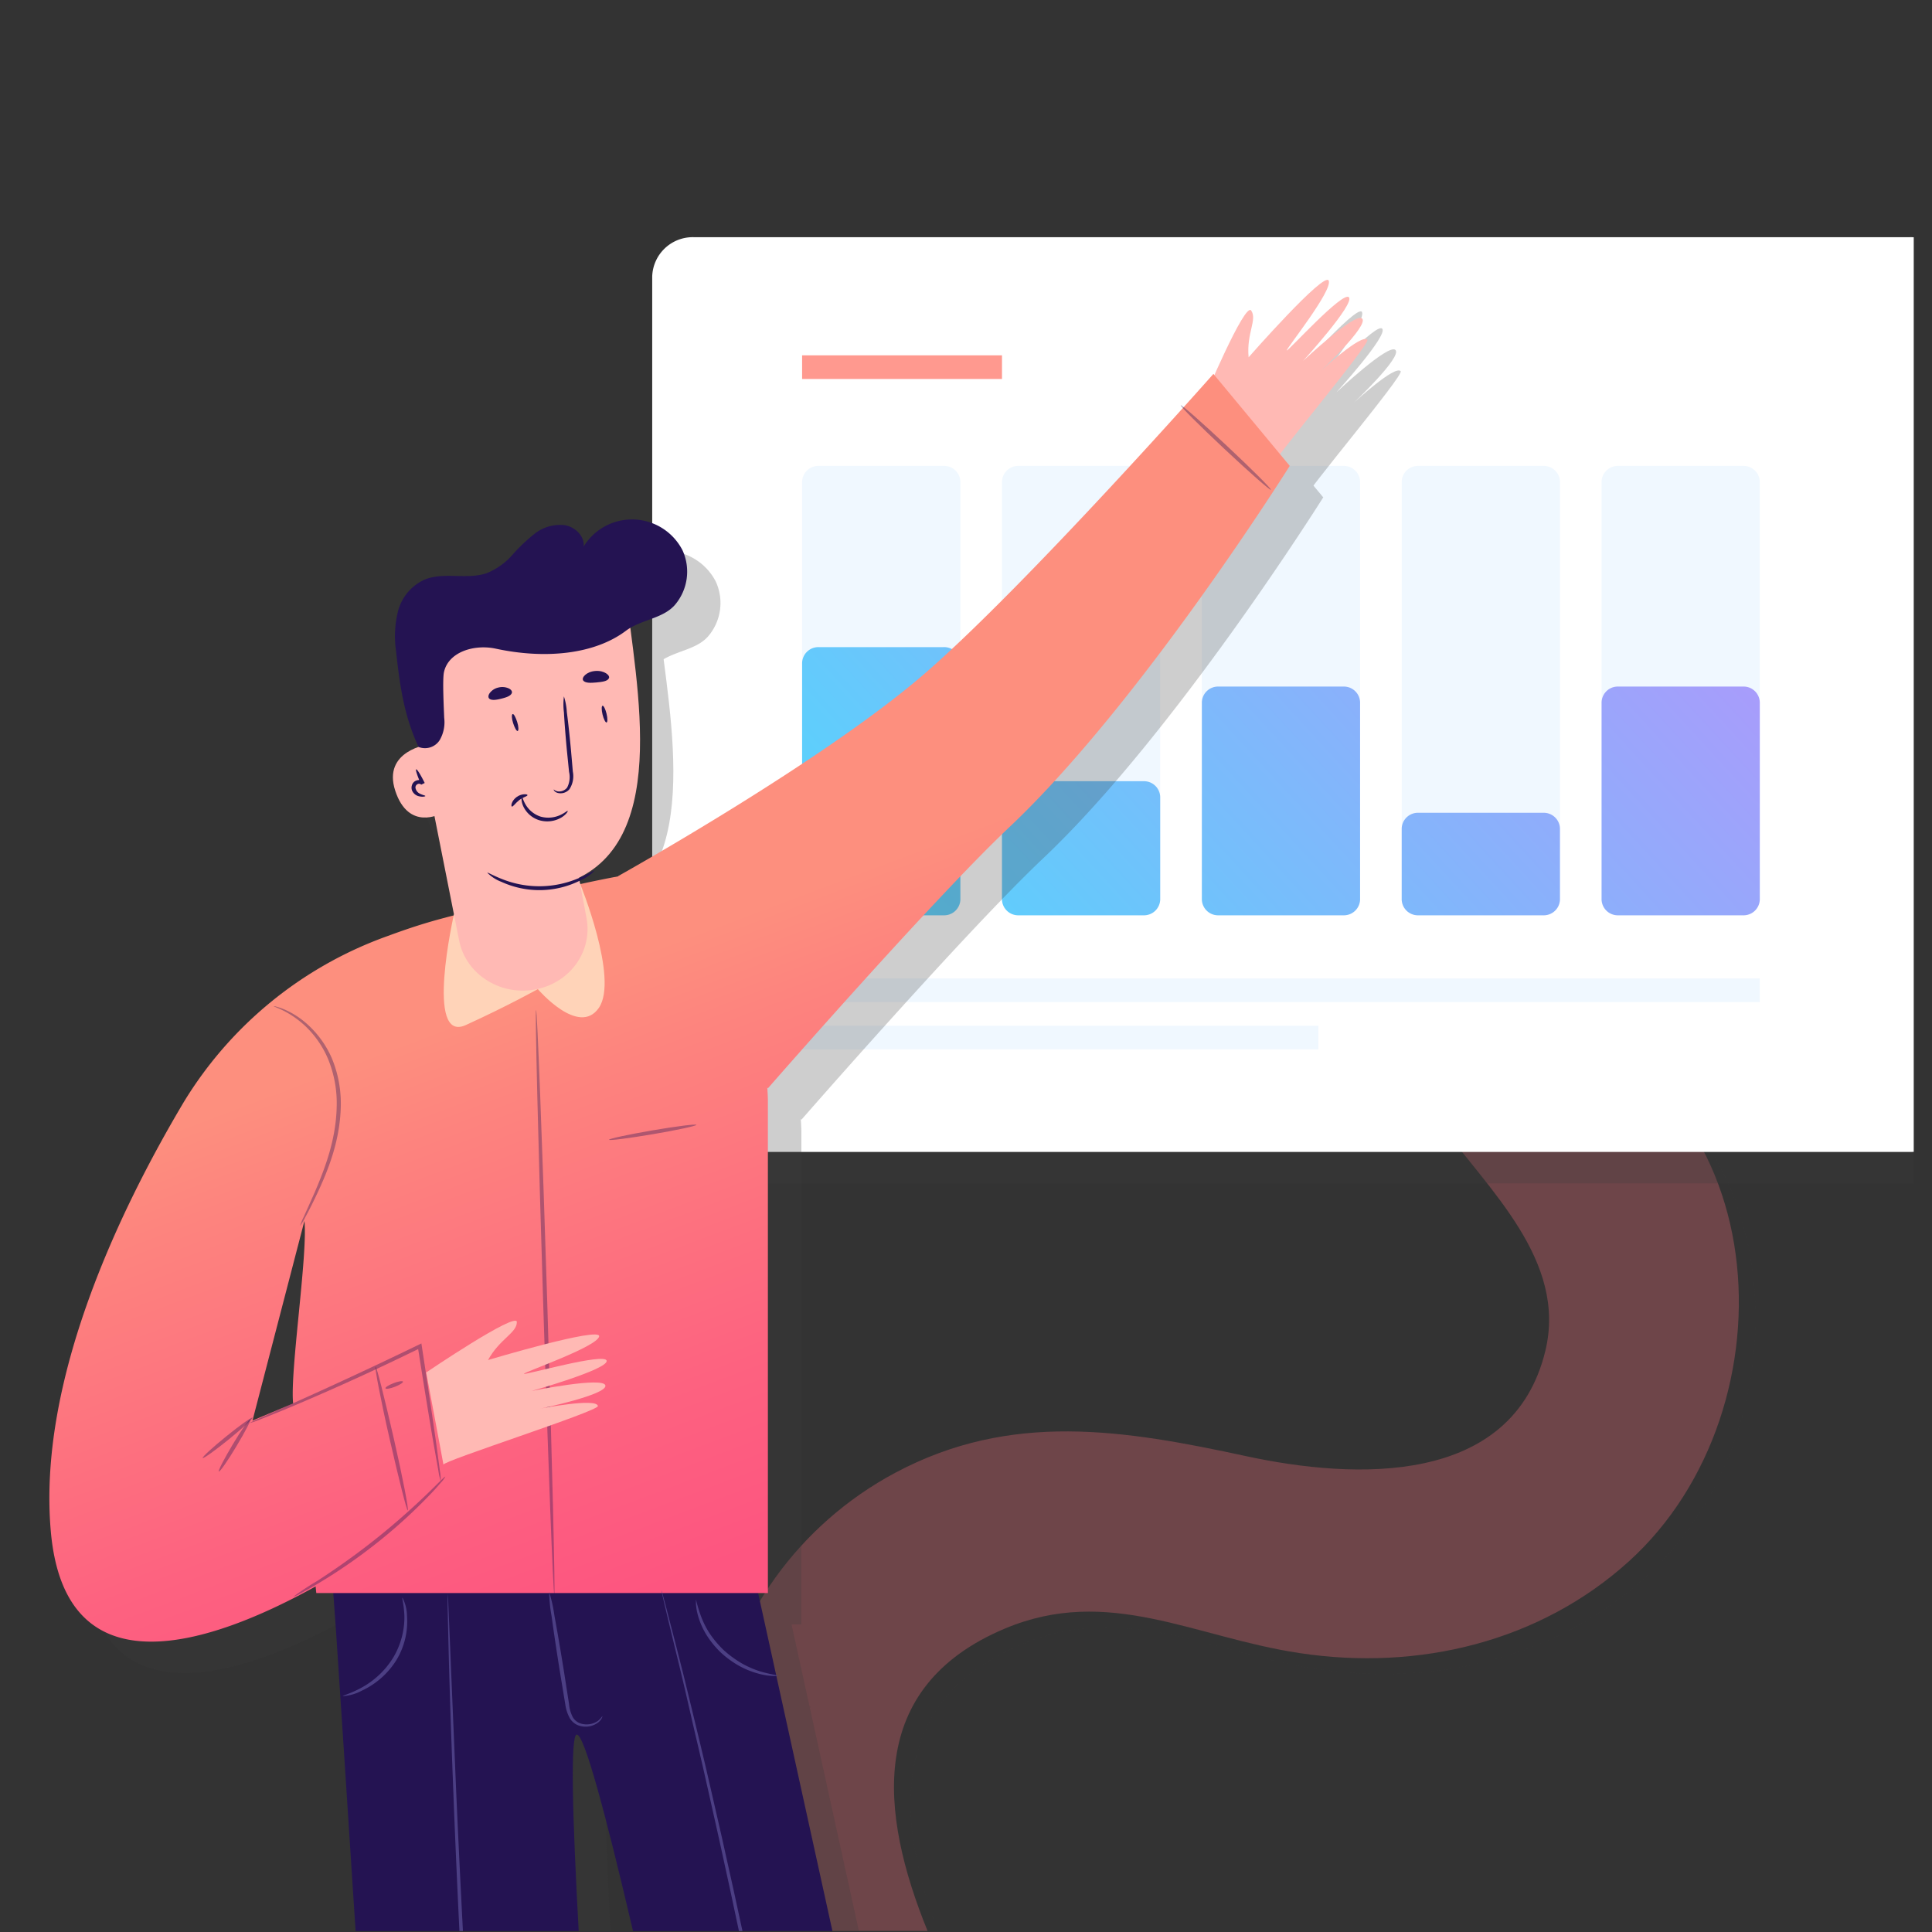 <svg xmlns="http://www.w3.org/2000/svg" xmlns:xlink="http://www.w3.org/1999/xlink" viewBox="0 0 425.2 425.2"><rect x="0" y="0" width="425.2" height="425.2" fill="#333333" stroke="none"/><defs><style>.cls-1{fill:none;}.cls-2{isolation:isolate;}.cls-3{clip-path:url(#clip-path);}.cls-4{opacity:0.29;}.cls-5{opacity:0.25;mix-blend-mode:multiply;}.cls-6,.cls-8{fill:#3b3b3b;}.cls-7{fill:#ff7180;}.cls-11,.cls-12,.cls-13,.cls-14,.cls-15,.cls-8{opacity:0.72;}.cls-9{fill:#fff;}.cls-10{fill:#f0f8ff;}.cls-11{fill:url(#Degradado_sin_nombre_15);}.cls-12{fill:url(#Degradado_sin_nombre_15-2);}.cls-13{fill:url(#Degradado_sin_nombre_15-3);}.cls-14{fill:url(#Degradado_sin_nombre_15-4);}.cls-15{fill:url(#Degradado_sin_nombre_15-5);}.cls-16{fill:#ff998f;}.cls-17{fill:#ffb9b4;}.cls-18{fill:#241352;}.cls-19{fill:url(#Degradado_sin_nombre_22);}.cls-20{fill:#ffd3b8;}.cls-21{opacity:0.36;}.cls-22{fill:#4c3f84;}</style><clipPath id="clip-path"><path class="cls-1" d="M47.5-127H373.33c26.43,0,47.85,20.29,47.85,45.32V425H-.36V-81.68C-.36-106.71,21.07-127,47.5-127Z"/></clipPath><linearGradient id="Degradado_sin_nombre_15" x1="342.65" y1="34.75" x2="146.66" y2="215.56" gradientUnits="userSpaceOnUse"><stop offset="0.05" stop-color="#a568fa"/><stop offset="1" stop-color="#00d8fb"/></linearGradient><linearGradient id="Degradado_sin_nombre_15-2" x1="372.68" y1="62.38" x2="174.21" y2="245.47" xlink:href="#Degradado_sin_nombre_15"/><linearGradient id="Degradado_sin_nombre_15-3" x1="388.73" y1="77.73" x2="189.86" y2="261.2" xlink:href="#Degradado_sin_nombre_15"/><linearGradient id="Degradado_sin_nombre_15-4" x1="416.32" y1="106.75" x2="217.5" y2="290.17" xlink:href="#Degradado_sin_nombre_15"/><linearGradient id="Degradado_sin_nombre_15-5" x1="430.12" y1="120.71" x2="231.25" y2="304.18" xlink:href="#Degradado_sin_nombre_15"/><linearGradient id="Degradado_sin_nombre_22" x1="142.57" y1="209.01" x2="189.32" y2="332.77" gradientUnits="userSpaceOnUse"><stop offset="0" stop-color="#fd8f7e"/><stop offset="0.15" stop-color="#fd847e"/><stop offset="0.7" stop-color="#fd6280"/><stop offset="1" stop-color="#fd5580"/></linearGradient></defs><title>admin</title><g class="cls-2"><g id="Layer_1" data-name="Layer 1"><g class="cls-3"><g class="cls-4"><g class="cls-5"><path class="cls-6" d="M207.82,428.49c-10.58-26-13.58-53.71,17.05-66.58,22.8-9.58,41.65,1.9,64.84,5.39,26.28,4,53-2.51,72.46-20.16,37.09-33.55,33-106.44-22-120.53-13.72-3.51-28.46,11.95-19.56,24.11,10.74,14.66,28,30.19,23.21,50.06-7.23,29.86-41.89,28.35-65.77,23.2-27-5.83-51.8-10-77.28,3.63-43.12,23-56.61,82.44-15.31,113.2,9.12,6.79,27.72.94,22.34-12.32Z"/></g><path class="cls-7" d="M204.15,425c-10.58-26-13.58-53.71,17-66.58,22.81-9.58,41.65,1.9,64.84,5.39,26.28,4,52.95-2.51,72.47-20.16,37.09-33.55,33-106.45-22-120.53-13.72-3.52-28.46,11.95-19.56,24.1,10.73,14.67,28,30.2,23.21,50.07-7.23,29.86-41.9,28.35-65.78,23.2-27-5.83-51.8-9.95-77.28,3.63-43.11,23-56.6,82.44-15.31,113.2,9.12,6.79,27.73.94,22.34-12.32Z"/></g><g class="cls-5"><path class="cls-6" d="M427.62,260.44H160a8.91,8.91,0,0,1-9.16-8.65v-184A8.91,8.91,0,0,1,160,59.09H427.62a8.92,8.92,0,0,1,9.17,8.65V251.79A8.92,8.92,0,0,1,427.62,260.44Z"/><path class="cls-6" d="M259,208.37H231.52a3.57,3.57,0,0,1-3.67-3.46v-92a3.58,3.58,0,0,1,3.67-3.47H259a3.57,3.57,0,0,1,3.66,3.47v92A3.57,3.57,0,0,1,259,208.37Z"/><path class="cls-6" d="M215,208.37H187.53a3.57,3.57,0,0,1-3.66-3.46v-92a3.57,3.57,0,0,1,3.66-3.47H215a3.58,3.58,0,0,1,3.67,3.47v92A3.57,3.57,0,0,1,215,208.37Z"/><path class="cls-8" d="M215,208.37H187.53a3.57,3.57,0,0,1-3.66-3.46v-52.1a3.57,3.57,0,0,1,3.66-3.46H215a3.57,3.57,0,0,1,3.67,3.46v52.1A3.57,3.57,0,0,1,215,208.37Z"/><path class="cls-8" d="M259,208.37H231.52a3.57,3.57,0,0,1-3.67-3.46V182.32a3.57,3.57,0,0,1,3.67-3.46H259a3.57,3.57,0,0,1,3.66,3.46v22.59A3.57,3.57,0,0,1,259,208.37Z"/><path class="cls-6" d="M303,208.37H275.5a3.57,3.57,0,0,1-3.66-3.46v-92a3.57,3.57,0,0,1,3.66-3.47H303a3.57,3.57,0,0,1,3.66,3.47v92A3.57,3.57,0,0,1,303,208.37Z"/><path class="cls-6" d="M347,208.37H319.49a3.57,3.57,0,0,1-3.66-3.46v-92a3.57,3.57,0,0,1,3.66-3.47H347a3.58,3.58,0,0,1,3.67,3.47v92A3.57,3.57,0,0,1,347,208.37Z"/><path class="cls-6" d="M391,208.37H363.48a3.57,3.57,0,0,1-3.67-3.46v-92a3.58,3.58,0,0,1,3.67-3.47H391a3.57,3.57,0,0,1,3.66,3.47v92A3.57,3.57,0,0,1,391,208.37Z"/><path class="cls-8" d="M303,208.37H275.5a3.57,3.57,0,0,1-3.66-3.46V161.49A3.57,3.57,0,0,1,275.5,158H303a3.57,3.57,0,0,1,3.66,3.46v43.42A3.57,3.57,0,0,1,303,208.37Z"/><path class="cls-8" d="M347,208.37H319.49a3.57,3.57,0,0,1-3.66-3.46V189.27a3.57,3.57,0,0,1,3.66-3.47H347a3.57,3.57,0,0,1,3.67,3.47v15.64A3.57,3.57,0,0,1,347,208.37Z"/><path class="cls-8" d="M391,208.37H363.48a3.57,3.57,0,0,1-3.67-3.46V161.49a3.57,3.57,0,0,1,3.67-3.46H391a3.57,3.57,0,0,1,3.66,3.46v43.42A3.57,3.57,0,0,1,391,208.37Z"/><rect class="cls-6" x="183.87" y="222.26" width="210.77" height="5.21"/><rect class="cls-6" x="183.87" y="232.67" width="113.63" height="5.21"/><rect class="cls-6" x="183.87" y="85.12" width="43.99" height="5.21"/></g><path class="cls-9" d="M420.29,253.52H152.71a8.93,8.93,0,0,1-9.17-8.66v-184a8.93,8.93,0,0,1,9.17-8.66H420.29a8.93,8.93,0,0,1,9.17,8.66v184A8.93,8.93,0,0,1,420.29,253.52Z"/><path class="cls-10" d="M251.68,201.44H224.19a3.57,3.57,0,0,1-3.67-3.46V106a3.57,3.57,0,0,1,3.67-3.46h27.49a3.57,3.57,0,0,1,3.66,3.46v92A3.57,3.57,0,0,1,251.68,201.44Z"/><path class="cls-10" d="M207.69,201.44H180.2a3.57,3.57,0,0,1-3.67-3.46V106a3.57,3.57,0,0,1,3.67-3.46h27.49a3.57,3.57,0,0,1,3.67,3.46v92A3.57,3.57,0,0,1,207.69,201.44Z"/><path class="cls-11" d="M207.69,201.44H180.2a3.57,3.57,0,0,1-3.67-3.46V145.89a3.58,3.58,0,0,1,3.67-3.47h27.49a3.57,3.57,0,0,1,3.67,3.47V198A3.57,3.57,0,0,1,207.69,201.44Z"/><path class="cls-12" d="M251.68,201.44H224.19a3.57,3.57,0,0,1-3.67-3.46V175.4a3.57,3.57,0,0,1,3.67-3.47h27.49a3.57,3.57,0,0,1,3.66,3.47V198A3.57,3.57,0,0,1,251.68,201.44Z"/><path class="cls-10" d="M295.66,201.44H268.17a3.57,3.57,0,0,1-3.66-3.46V106a3.57,3.57,0,0,1,3.66-3.46h27.49a3.57,3.57,0,0,1,3.67,3.46v92A3.57,3.57,0,0,1,295.66,201.44Z"/><path class="cls-10" d="M339.65,201.44H312.16a3.57,3.57,0,0,1-3.67-3.46V106a3.57,3.57,0,0,1,3.67-3.46h27.49a3.57,3.57,0,0,1,3.67,3.46v92A3.57,3.57,0,0,1,339.65,201.44Z"/><path class="cls-10" d="M383.64,201.44H356.15a3.57,3.57,0,0,1-3.67-3.46V106a3.57,3.57,0,0,1,3.67-3.46h27.49A3.57,3.57,0,0,1,387.3,106v92A3.57,3.57,0,0,1,383.64,201.44Z"/><path class="cls-13" d="M295.66,201.44H268.17a3.57,3.57,0,0,1-3.66-3.46V154.57a3.57,3.57,0,0,1,3.66-3.47h27.49a3.57,3.57,0,0,1,3.67,3.47V198A3.57,3.57,0,0,1,295.66,201.44Z"/><path class="cls-14" d="M339.65,201.44H312.16a3.57,3.57,0,0,1-3.67-3.46V182.34a3.57,3.57,0,0,1,3.67-3.46h27.49a3.57,3.57,0,0,1,3.67,3.46V198A3.57,3.57,0,0,1,339.65,201.44Z"/><path class="cls-15" d="M383.64,201.44H356.15a3.57,3.57,0,0,1-3.67-3.46V154.57a3.57,3.57,0,0,1,3.67-3.47h27.49a3.57,3.57,0,0,1,3.66,3.47V198A3.57,3.57,0,0,1,383.64,201.44Z"/><rect class="cls-10" x="176.53" y="215.33" width="210.77" height="5.21"/><rect class="cls-10" x="176.53" y="225.74" width="113.63" height="5.21"/><rect class="cls-16" x="176.53" y="78.2" width="43.99" height="5.21"/><g class="cls-5"><path class="cls-6" d="M272.25,94.85s9.08-21.61,10.45-19.57-1.08,5-.57,10.28c0,0,16.75-19.08,17.63-16.86s-9.46,15.06-9.24,15.36,12.41-13.21,13.69-11.71-10.09,14-10.09,14,11.52-10.85,13-9.32S298,88.6,298,88.6s9-8.31,10.27-6.91c.8.86-21.89,27.69-21.26,28.27.33.3-14.73-15.11-14.73-15.11"/><path class="cls-6" d="M80.47,355.57c1,5.6,11.35,191.67,23.57,312.58h48.54s-24-279-18.32-279.48c6.55-.53,61.89,279.48,61.89,279.48h46.32L172,347.47Z"/><path class="cls-6" d="M274.38,89.21s-40.88,46.24-63.26,65.73-67.74,44.81-67.74,44.81l.05.06c-10.62,2-17.68,3.93-22.5,5.15-14.91,3.8-18.21,4.27-28.51,8.08a86.65,86.65,0,0,0-44.61,36.45c-14.19,23.79-32.21,61.27-29.3,94.41,3.14,35.73,35.07,25,58.28,12.16.1.94.15,1.45.15,1.45h99.43V249.15s0-1.08-.14-2.9l.14.19s36.15-41.41,53.17-57.5c29-27.38,61.68-79.48,61.68-79.48ZM62.9,319.57l11.38-43.95c.75,7.56-3.2,33.09-2.49,40.18Z"/><path class="cls-6" d="M107.23,208.18s-6.48,28.49,2.61,24.34,15.86-7.9,15.86-7.9,9.06,10.54,13.43,4.12-4.16-27.4-4.16-27.4Z"/><path class="cls-6" d="M99.63,144.74l2.09,26S91.38,172.07,94.33,181s10,5,10,5,1.77,22.87,26.51,15.62,16.49-43.51,14.13-65.27Z"/><path class="cls-6" d="M101.72,180.3,108.38,214c1.5,7.58,9.4,12.44,17.32,10.65h0c7.35-1.66,12-8.46,10.73-15.5l-3.62-19.29Z"/><path class="cls-6" d="M105.3,331.89a5.72,5.72,0,0,1-1,1.33c-.69.82-1.74,2-3.08,3.36A116.8,116.8,0,0,1,90,346.69a117.6,117.6,0,0,1-12.54,8.64c-1.68,1-3.06,1.77-4,2.26a6.69,6.69,0,0,1-1.56.7c-.07-.11,2-1.35,5.26-3.46s7.68-5.14,12.31-8.79,8.58-7.22,11.36-9.88S105.2,331.81,105.3,331.89Z"/><path class="cls-6" d="M55.49,330.78c-.22-.12,1.17-2.79,3.09-6s3.65-5.66,3.87-5.54-1.17,2.79-3.09,6S55.7,330.9,55.49,330.78Z"/><path class="cls-6" d="M62.23,320.13a19.23,19.23,0,0,1,2.56-1.25l7.09-3.19c6-2.69,14.24-6.44,23.26-10.77l4.38-2.11.55-.27.09.58c1.29,8.41,2.39,15.85,3.15,21.19.34,2.57.62,4.68.84,6.3a13.49,13.49,0,0,1,.2,2.3,11.74,11.74,0,0,1-.52-2.25c-.28-1.61-.66-3.72-1.11-6.27-.91-5.32-2.12-12.74-3.44-21.14l.64.31-4.37,2.12c-9,4.33-17.34,8-23.4,10.56-3,1.27-5.5,2.27-7.22,2.94A18.25,18.25,0,0,1,62.23,320.13Z"/><path class="cls-6" d="M62.89,319c.16.18-2.16,2.31-5.18,4.76s-5.61,4.29-5.77,4.11,2.16-2.3,5.19-4.76S62.73,318.77,62.89,319Z"/><path class="cls-6" d="M129.29,357.92c-.25,0-1.35-28.81-2.45-64.36s-1.81-64.38-1.57-64.39,1.35,28.81,2.46,64.37S129.54,357.91,129.29,357.92Z"/><path class="cls-6" d="M101.08,309s20-13.54,20-11.13-3.77,3.68-6.34,8.36c0,0,25-7.49,24.45-5.17s-16.55,7.84-16.54,8.2,18-4.77,18.2-2.85-16.48,6.64-16.48,6.64,15.88-3.23,16.24-1.2-14.28,5-14.28,5,12.29-2.4,12.59-.55c.18,1.12-34.22,12.1-34,12.91.11.42-3.78-20.25-3.78-20.25"/><path class="cls-6" d="M287,114.72c-.17.16-4.76-3.86-10.23-9s-9.79-9.44-9.61-9.6,4.75,3.86,10.23,9S287.2,114.55,287,114.72Z"/><path class="cls-6" d="M129.2,180.68c.06,0,.26.28.83.4a2.25,2.25,0,0,0,2.11-.81,4.91,4.91,0,0,0,.43-3.47c-.15-1.47-.3-3-.47-4.64-.3-3.3-.53-6.29-.66-8.45a14,14,0,0,1,0-3.52,13.38,13.38,0,0,1,.64,3.47c.29,2.15.62,5.13.92,8.42.14,1.63.28,3.18.4,4.65a5.28,5.28,0,0,1-.75,3.9,2.6,2.6,0,0,1-2.72.77C129.24,181.12,129.16,180.68,129.2,180.68Z"/><path class="cls-6" d="M138.14,198.55a8.72,8.72,0,0,1-3,2.1,20.15,20.15,0,0,1-17.48.35,9,9,0,0,1-3.08-2c.08-.12,1.26.63,3.33,1.43a22.1,22.1,0,0,0,17-.34C136.91,199.22,138.05,198.43,138.14,198.55Z"/><path class="cls-6" d="M132.27,185.41c.08.05-.28.75-1.36,1.42a6.14,6.14,0,0,1-4.88.62,5.74,5.74,0,0,1-3.59-3.19c-.47-1.15-.33-1.92-.23-1.92s.24.7.8,1.66a5.88,5.88,0,0,0,3.29,2.64,6.31,6.31,0,0,0,4.3-.33C131.64,185.84,132.16,185.32,132.27,185.41Z"/><path class="cls-6" d="M123.42,181.9c0,.24-1,.44-1.83,1.11s-1.35,1.46-1.6,1.4-.11-1.23,1.05-2.07S123.46,181.67,123.42,181.9Z"/><path class="cls-6" d="M100.94,182.11c0,.09-.61.3-1.6,0A2.19,2.19,0,0,1,98,180.83a1.76,1.76,0,0,1,0-1.14,1.51,1.51,0,0,1,1-1,1.54,1.54,0,0,1,1.83.51l-.76.38c-.82-1.88-1.29-3.28-1.1-3.36s1,1.2,1.88,3l-.76.37a.68.68,0,0,0-.77-.14.8.8,0,0,0-.43,1.07,1.6,1.6,0,0,0,.82,1C100.34,181.94,101,182,100.94,182.11Z"/><path class="cls-6" d="M140.82,166c-.24.05-.63-.74-.87-1.75s-.25-1.89,0-1.94.63.73.88,1.75S141.06,165.91,140.82,166Z"/><path class="cls-6" d="M121.26,167.81c-.24.06-.67-.71-1-1.73s-.35-1.89-.11-2,.67.72,1,1.73S121.5,167.75,121.26,167.81Z"/><path class="cls-6" d="M99.46,171.33c-3.19-6.82-4.15-13.55-4.95-21a22.7,22.7,0,0,1,.47-9.07,10.53,10.53,0,0,1,5.9-6.83c4.24-1.67,9.3.12,13.61-1.39a15.09,15.09,0,0,0,5.6-4,37.68,37.68,0,0,1,5-4.74,8.9,8.9,0,0,1,6.59-1.8c2.31.42,4.36,2.47,4.1,4.68a12.49,12.49,0,0,1,21.75.81,11.29,11.29,0,0,1-1.63,12c-2.64,3.09-7.52,3.25-10.8,5.73-6.92,5.22-17.78,6.29-28.7,3.93-4.73-1-10.42.72-11.37,5.23-.35,1.66,0,8.26.06,10a7.84,7.84,0,0,1-1,4.93,3.82,3.82,0,0,1-4.62,1.49"/><path class="cls-6" d="M120,159.43c-.24.68-1.27,1-2.31,1.26s-2.11.45-2.66,0c-.26-.25-.27-.71.07-1.21a3.2,3.2,0,0,1,1.91-1.23,3.44,3.44,0,0,1,2.3.18C119.85,158.7,120.08,159.1,120,159.43Z"/><path class="cls-6" d="M141.37,156.22c-.3.65-1.5.78-2.76.91s-2.47.15-2.89-.44.65-1.93,2.66-2.09S141.7,155.6,141.37,156.22Z"/><path class="cls-6" d="M97.08,339.35c-.24,0-2-7-4-15.75S89.77,307.73,90,307.68s2,7,4,15.75S97.32,339.3,97.08,339.35Z"/><path class="cls-6" d="M96,311c.09.22-.69.73-1.75,1.14s-2,.57-2.08.35.68-.72,1.74-1.14S95.91,310.78,96,311Z"/><path class="cls-6" d="M160.6,254.48c0,.23-4.23,1.15-9.54,2.06s-9.65,1.45-9.69,1.22,4.22-1.15,9.53-2S160.56,254.25,160.6,254.48Z"/><path class="cls-6" d="M67.6,228.37s.21,0,.59.11a14.09,14.09,0,0,1,1.62.55A18.65,18.65,0,0,1,75,232.39a21.81,21.81,0,0,1,5.24,7.37,25.82,25.82,0,0,1,2,10.7c-.16,7.8-3,14.43-5.12,19-1.08,2.3-2,4.12-2.7,5.37a11.68,11.68,0,0,1-1.13,1.9,10.29,10.29,0,0,1,.81-2c.65-1.44,1.46-3.27,2.44-5.46,1.94-4.61,4.65-11.17,4.8-18.77a25.88,25.88,0,0,0-1.85-10.4,22,22,0,0,0-4.93-7.23C70.88,229.28,67.49,228.55,67.6,228.37Z"/><path class="cls-6" d="M126.76,656.33s-.06-.26-.13-.77-.17-1.29-.29-2.25c-.24-2-.58-4.94-1-8.67-.89-7.53-2.06-18.43-3.43-31.92-2.75-27-6.11-64.26-9-105.5s-4.77-78.65-5.81-105.72c-.53-13.54-.88-24.49-1.06-32.07-.08-3.75-.15-6.68-.2-8.72,0-1,0-1.72,0-2.26a6.54,6.54,0,0,1,0-.78s0,.26.07.77.06,1.3.11,2.27c.09,2,.21,5,.37,8.71.32,7.61.77,18.55,1.34,32.06,1.2,27.06,3.18,64.43,6.07,105.68s6.16,78.53,8.75,105.51c1.32,13.45,2.4,24.36,3.14,31.94l.86,8.68c.08,1,.15,1.72.2,2.26S126.76,656.33,126.76,656.33Z"/><path class="cls-6" d="M214.58,658s-.08-.26-.2-.77-.3-1.3-.51-2.28L212,646.21c-1.61-7.61-3.85-18.64-6.53-32.29-5.4-27.28-12.39-65-20.37-106.7S169.3,427.93,163.15,400.8c-1.49-6.8-3-12.91-4.21-18.3s-2.35-10-3.28-13.79-1.6-6.68-2.08-8.71c-.23-1-.4-1.73-.52-2.27s-.15-.78-.15-.78.09.25.23.76.35,1.29.61,2.25c.53,2,1.28,4.94,2.25,8.68s2.15,8.38,3.43,13.76,2.81,11.48,4.34,18.27c6.31,27.11,14.22,64.72,22.2,106.4s15,79.39,20.11,106.75c2.64,13.62,4.77,24.65,6.25,32.32.74,3.79,1.32,6.74,1.71,8.79.18,1,.33,1.74.43,2.29S214.58,658,214.58,658Z"/><path class="cls-6" d="M95.91,358.55a9,9,0,0,1,1,4,16.4,16.4,0,0,1-2.3,9.7A17.8,17.8,0,0,1,87,379a10.41,10.41,0,0,1-4.17,1.2c0-.15,1.58-.51,3.88-1.73a18.84,18.84,0,0,0,7.18-6.67,17.36,17.36,0,0,0,2.45-9.25C96.24,360.09,95.75,358.58,95.91,358.55Z"/><path class="cls-6" d="M139.91,384.64s0,.57-.78,1.25a4.64,4.64,0,0,1-4,.92,3.73,3.73,0,0,1-2.38-1.72,8.46,8.46,0,0,1-1-3c-.35-2.15-.74-4.47-1.14-6.91-.79-4.92-1.45-9.37-1.89-12.6a31.76,31.76,0,0,1-.52-5.25,31.36,31.36,0,0,1,1.15,5.16c.59,3.21,1.36,7.65,2.14,12.56.38,2.44.74,4.77,1.08,6.93a8.11,8.11,0,0,0,.79,2.81,3,3,0,0,0,1.9,1.48,4.38,4.38,0,0,0,3.64-.59C139.63,385.1,139.83,384.6,139.91,384.64Z"/><path class="cls-6" d="M178.47,375.72c0,.06-.39.08-1.09,0a13.43,13.43,0,0,1-2.94-.46,18.36,18.36,0,0,1-4.1-1.57,21.25,21.25,0,0,1-4.34-3.1,20.22,20.22,0,0,1-3.3-4.09,16.22,16.22,0,0,1-1.69-3.87,11.65,11.65,0,0,1-.51-2.78c0-.67,0-1,0-1s.28,1.45,1.07,3.64a18.88,18.88,0,0,0,1.8,3.66,22,22,0,0,0,3.22,3.88,22.67,22.67,0,0,0,4.12,3,20.88,20.88,0,0,0,3.88,1.68C176.94,375.47,178.49,375.57,178.47,375.72Z"/></g><path class="cls-17" d="M264.92,87.93S274,66.32,275.37,68.35s-1.08,5-.57,10.28c0,0,16.75-19.08,17.63-16.86S283,76.84,283.19,77.13s12.41-13.21,13.69-11.7-10.09,14-10.09,14,11.52-10.84,13-9.31-9.13,11.54-9.13,11.54,9-8.3,10.27-6.9c.8.85-21.89,27.69-21.26,28.26.33.3-14.73-15.1-14.73-15.1"/><path class="cls-18" d="M73.14,348.65c1,5.6,11.35,191.66,23.57,312.57h48.54s-24-279-18.32-279.47c6.55-.54,61.88,279.47,61.88,279.47h46.33l-70.5-320.68Z"/><path class="cls-19" d="M267.05,82.29S226.17,128.52,203.79,148s-67.74,44.81-67.74,44.81l0,.06c-10.61,2-17.67,3.93-22.49,5.16-14.91,3.8-18.22,4.27-28.51,8.07a86.62,86.62,0,0,0-44.61,36.46C26.29,266.36,8.27,303.84,11.18,337c3.14,35.73,35.07,25,58.28,12.15.1.95.15,1.45.15,1.45H169V242.22s0-1.07-.14-2.89l.14.19s36.15-41.42,53.17-57.5c29-27.38,61.68-79.49,61.68-79.49ZM55.57,312.64,67,268.7c.75,7.56-3.2,33.08-2.49,40.17Z"/><path class="cls-20" d="M99.9,201.25s-6.48,28.49,2.61,24.35,15.86-7.91,15.86-7.91,9,10.55,13.43,4.12-4.16-27.4-4.16-27.4Z"/><path class="cls-17" d="M92.3,137.81l2.08,26S84.05,165.15,87,174.07s10,5,10,5,1.77,22.88,26.51,15.62S140,151.2,137.65,129.44Z"/><path class="cls-17" d="M94.38,173.38,101.05,207c1.5,7.59,9.4,12.44,17.32,10.65h0c7.35-1.66,12-8.45,10.73-15.5l-3.62-19.29Z"/><g class="cls-21"><path class="cls-18" d="M98,325a5.72,5.72,0,0,1-1,1.33c-.69.82-1.74,2-3.08,3.35a114.2,114.2,0,0,1-11.25,10.11,116.13,116.13,0,0,1-12.54,8.64c-1.68,1-3.06,1.77-4,2.26a6.52,6.52,0,0,1-1.56.71,60.42,60.42,0,0,1,5.26-3.47c3.26-2.11,7.68-5.14,12.31-8.79s8.58-7.22,11.36-9.87S97.87,324.88,98,325Z"/></g><g class="cls-21"><path class="cls-18" d="M48.16,323.85c-.22-.11,1.17-2.78,3.09-6s3.65-5.65,3.87-5.53-1.17,2.78-3.1,6S48.37,324,48.16,323.85Z"/></g><g class="cls-21"><path class="cls-18" d="M54.9,313.21A17,17,0,0,1,57.46,312l7.09-3.19c6-2.68,14.24-6.44,23.26-10.76l4.37-2.11.56-.27.09.58c1.29,8.4,2.39,15.85,3.14,21.19.35,2.56.63,4.68.85,6.3A11.56,11.56,0,0,1,97,326a13.54,13.54,0,0,1-.51-2.26c-.28-1.61-.66-3.71-1.11-6.26-.91-5.32-2.12-12.75-3.44-21.15l.64.31-4.37,2.12c-9,4.33-17.34,8-23.4,10.56-3,1.28-5.5,2.27-7.22,2.94A19.32,19.32,0,0,1,54.9,313.21Z"/></g><g class="cls-21"><path class="cls-18" d="M55.56,312c.16.18-2.16,2.31-5.18,4.76s-5.61,4.3-5.77,4.12,2.16-2.31,5.18-4.76S55.4,311.85,55.56,312Z"/></g><g class="cls-21"><path class="cls-18" d="M122,351c-.25,0-1.35-28.82-2.46-64.36s-1.81-64.39-1.56-64.39,1.35,28.8,2.46,64.36S122.21,351,122,351Z"/></g><path class="cls-17" d="M93.75,302.09s20-13.55,20-11.13-3.77,3.67-6.34,8.36c0,0,25-7.49,24.45-5.18s-16.55,7.84-16.54,8.21,18-4.77,18.2-2.85S117,306.13,117,306.13s15.88-3.23,16.24-1.2S119,310,119,310s12.29-2.41,12.59-.56c.18,1.13-34.22,12.1-34,12.91.11.42-3.78-20.24-3.78-20.24"/><g class="cls-21"><path class="cls-18" d="M279.7,107.79c-.17.17-4.76-3.86-10.24-9s-9.78-9.43-9.6-9.6,4.75,3.86,10.23,9S279.87,107.63,279.7,107.79Z"/></g><path class="cls-18" d="M121.87,173.76c.06,0,.26.28.83.4a2.24,2.24,0,0,0,2.11-.82,5,5,0,0,0,.43-3.46c-.15-1.47-.3-3-.47-4.65-.31-3.29-.54-6.28-.66-8.45a14,14,0,0,1,0-3.52,14.06,14.06,0,0,1,.64,3.47c.29,2.15.61,5.13.92,8.43.14,1.63.28,3.18.4,4.65a5.24,5.24,0,0,1-.75,3.89,2.57,2.57,0,0,1-2.72.77C121.91,174.2,121.83,173.76,121.87,173.76Z"/><path class="cls-18" d="M130.81,191.62a8.7,8.7,0,0,1-3,2.1,20.06,20.06,0,0,1-17.48.35,8.7,8.7,0,0,1-3.08-2c.08-.11,1.26.63,3.33,1.43a22,22,0,0,0,17-.33C129.58,192.3,130.72,191.51,130.81,191.62Z"/><path class="cls-18" d="M124.94,178.48c.08.05-.28.76-1.37,1.43a6.12,6.12,0,0,1-4.87.61,5.71,5.71,0,0,1-3.59-3.19c-.47-1.14-.33-1.91-.23-1.91s.24.7.8,1.66a6,6,0,0,0,3.29,2.64,6.31,6.31,0,0,0,4.3-.33C124.31,178.92,124.83,178.39,124.94,178.48Z"/><path class="cls-18" d="M116.09,175c0,.25-1,.44-1.84,1.11s-1.34,1.47-1.59,1.4-.11-1.23,1-2.07S116.13,174.74,116.09,175Z"/><path class="cls-18" d="M93.61,175.19c0,.09-.61.29-1.6,0a2.17,2.17,0,0,1-1.34-1.25,1.72,1.72,0,0,1,0-1.15,1.53,1.53,0,0,1,.95-1,1.55,1.55,0,0,1,1.83.52l-.76.37c-.82-1.87-1.29-3.28-1.1-3.36s1,1.2,1.88,3l-.76.37a.69.69,0,0,0-.78-.13.81.81,0,0,0-.43,1.07,1.66,1.66,0,0,0,.83,1C93,175,93.62,175.06,93.61,175.19Z"/><path class="cls-18" d="M133.49,159c-.24.05-.63-.73-.88-1.75s-.24-1.88,0-1.93.63.73.88,1.75S133.73,159,133.49,159Z"/><path class="cls-18" d="M113.93,160.88c-.24.07-.67-.71-1-1.73s-.35-1.89-.11-2,.67.71,1,1.73S114.17,160.82,113.93,160.88Z"/><path class="cls-18" d="M92.13,164.41c-3.2-6.82-4.15-13.56-4.95-21a22.82,22.82,0,0,1,.46-9.06,10.52,10.52,0,0,1,5.91-6.83c4.24-1.68,9.3.11,13.61-1.39a15.12,15.12,0,0,0,5.6-4,37.68,37.68,0,0,1,5-4.74,9,9,0,0,1,6.59-1.8c2.31.43,4.35,2.47,4.1,4.69a12.49,12.49,0,0,1,21.75.81,11.29,11.29,0,0,1-1.63,12c-2.64,3.09-7.52,3.25-10.8,5.72-6.92,5.22-17.78,6.3-28.7,3.94-4.73-1-10.42.72-11.37,5.22-.35,1.67,0,8.27.06,10a7.84,7.84,0,0,1-1,4.93,3.84,3.84,0,0,1-4.62,1.5"/><path class="cls-18" d="M112.65,152.5c-.23.68-1.26,1-2.3,1.26s-2.11.46-2.67,0c-.25-.25-.26-.7.08-1.2a3.25,3.25,0,0,1,1.91-1.24,3.44,3.44,0,0,1,2.3.19C112.52,151.77,112.75,152.17,112.65,152.5Z"/><path class="cls-18" d="M134,149.29c-.31.65-1.5.79-2.76.91s-2.47.15-2.89-.44.65-1.92,2.65-2.09S134.37,148.67,134,149.29Z"/><g class="cls-21"><path class="cls-18" d="M89.75,332.42c-.24.05-2-7-4-15.74s-3.34-15.87-3.1-15.92,2,7,4,15.74S90,332.37,89.75,332.42Z"/></g><g class="cls-21"><path class="cls-18" d="M88.68,304.07c.09.21-.69.72-1.75,1.13s-2,.57-2.09.35.69-.72,1.75-1.13S88.58,303.85,88.68,304.07Z"/></g><g class="cls-21"><path class="cls-18" d="M153.27,247.56c0,.23-4.23,1.15-9.54,2.05s-9.65,1.46-9.69,1.23,4.22-1.15,9.53-2.06S153.22,247.33,153.27,247.56Z"/></g><g class="cls-21"><path class="cls-18" d="M60.27,221.44a2.13,2.13,0,0,1,.59.12,13.44,13.44,0,0,1,1.61.55,18.52,18.52,0,0,1,5.23,3.36A21.74,21.74,0,0,1,73,232.83a25.85,25.85,0,0,1,2,10.7c-.17,7.81-3,14.43-5.12,19-1.08,2.29-2,4.11-2.7,5.36a11.11,11.11,0,0,1-1.13,1.9,10.57,10.57,0,0,1,.81-2c.65-1.44,1.46-3.27,2.44-5.46,1.94-4.6,4.65-11.17,4.8-18.77a25.74,25.74,0,0,0-1.86-10.4,21.63,21.63,0,0,0-4.92-7.22C63.54,222.35,60.16,221.62,60.27,221.44Z"/></g><path class="cls-22" d="M119.43,649.4s-.06-.26-.13-.76-.17-1.29-.29-2.25c-.24-2-.58-4.94-1-8.67-.88-7.53-2.06-18.44-3.42-31.92-2.76-27-6.11-64.26-9-105.5s-4.77-78.65-5.81-105.73c-.53-13.53-.88-24.49-1.06-32.06-.09-3.76-.15-6.69-.2-8.72,0-1,0-1.72,0-2.27a7.52,7.52,0,0,1,0-.77s0,.26.07.77.06,1.3.11,2.26c.09,2,.21,5,.37,8.72.31,7.61.77,18.55,1.34,32.05,1.2,27.06,3.18,64.44,6.07,105.69s6.16,78.53,8.75,105.5c1.32,13.46,2.39,24.36,3.14,31.94l.86,8.69c.08,1,.15,1.71.2,2.26S119.43,649.4,119.43,649.4Z"/><path class="cls-22" d="M207.25,651.08s-.08-.26-.2-.77-.3-1.3-.51-2.27c-.44-2-1.07-5-1.88-8.76-1.61-7.61-3.85-18.64-6.53-32.28-5.4-27.28-12.39-65-20.38-106.7S162,421,155.82,393.87c-1.49-6.79-3-12.91-4.21-18.29s-2.35-10-3.28-13.79-1.6-6.69-2.09-8.72c-.22-1-.39-1.72-.52-2.27s-.14-.78-.14-.78.09.26.23.76.35,1.29.61,2.25c.52,2,1.28,4.94,2.25,8.68s2.15,8.39,3.43,13.76,2.81,11.49,4.34,18.28c6.31,27.1,14.22,64.72,22.19,106.4s15,79.39,20.12,106.74c2.64,13.62,4.77,24.66,6.25,32.33.74,3.78,1.31,6.74,1.71,8.79.18,1,.32,1.74.43,2.29S207.25,651.08,207.25,651.08Z"/><path class="cls-22" d="M88.57,351.62a8.86,8.86,0,0,1,1,4,16.36,16.36,0,0,1-2.3,9.69,17.76,17.76,0,0,1-7.67,6.79,10.14,10.14,0,0,1-4.17,1.19c0-.14,1.58-.51,3.87-1.72a18.74,18.74,0,0,0,7.19-6.68A17.35,17.35,0,0,0,89,355.66C88.91,353.17,88.42,351.66,88.57,351.62Z"/><path class="cls-22" d="M132.58,377.72s-.05.57-.78,1.24a4.58,4.58,0,0,1-4,.92,3.71,3.71,0,0,1-2.38-1.71,8.59,8.59,0,0,1-1-3c-.35-2.16-.74-4.48-1.14-6.92-.79-4.91-1.45-9.36-1.89-12.59a31.82,31.82,0,0,1-.52-5.26,31.69,31.69,0,0,1,1.15,5.17c.59,3.2,1.36,7.64,2.14,12.55.38,2.45.74,4.77,1.08,6.93a7.78,7.78,0,0,0,.79,2.81,3.07,3.07,0,0,0,1.9,1.49,4.38,4.38,0,0,0,3.64-.6C132.3,378.18,132.5,377.68,132.58,377.72Z"/><path class="cls-22" d="M171.14,368.8c0,.06-.39.07-1.09.05a14.08,14.08,0,0,1-2.94-.46,18.94,18.94,0,0,1-4.1-1.58,21.18,21.18,0,0,1-4.34-3.09,20.22,20.22,0,0,1-3.3-4.09,16.76,16.76,0,0,1-1.7-3.88,11.89,11.89,0,0,1-.5-2.78c0-.66,0-1,0-1s.28,1.45,1.07,3.63a19.22,19.22,0,0,0,1.8,3.67,22.37,22.37,0,0,0,3.22,3.88,23.66,23.66,0,0,0,4.12,3,21.27,21.27,0,0,0,3.88,1.68C169.61,368.54,171.16,368.64,171.14,368.8Z"/></g></g></g></svg>